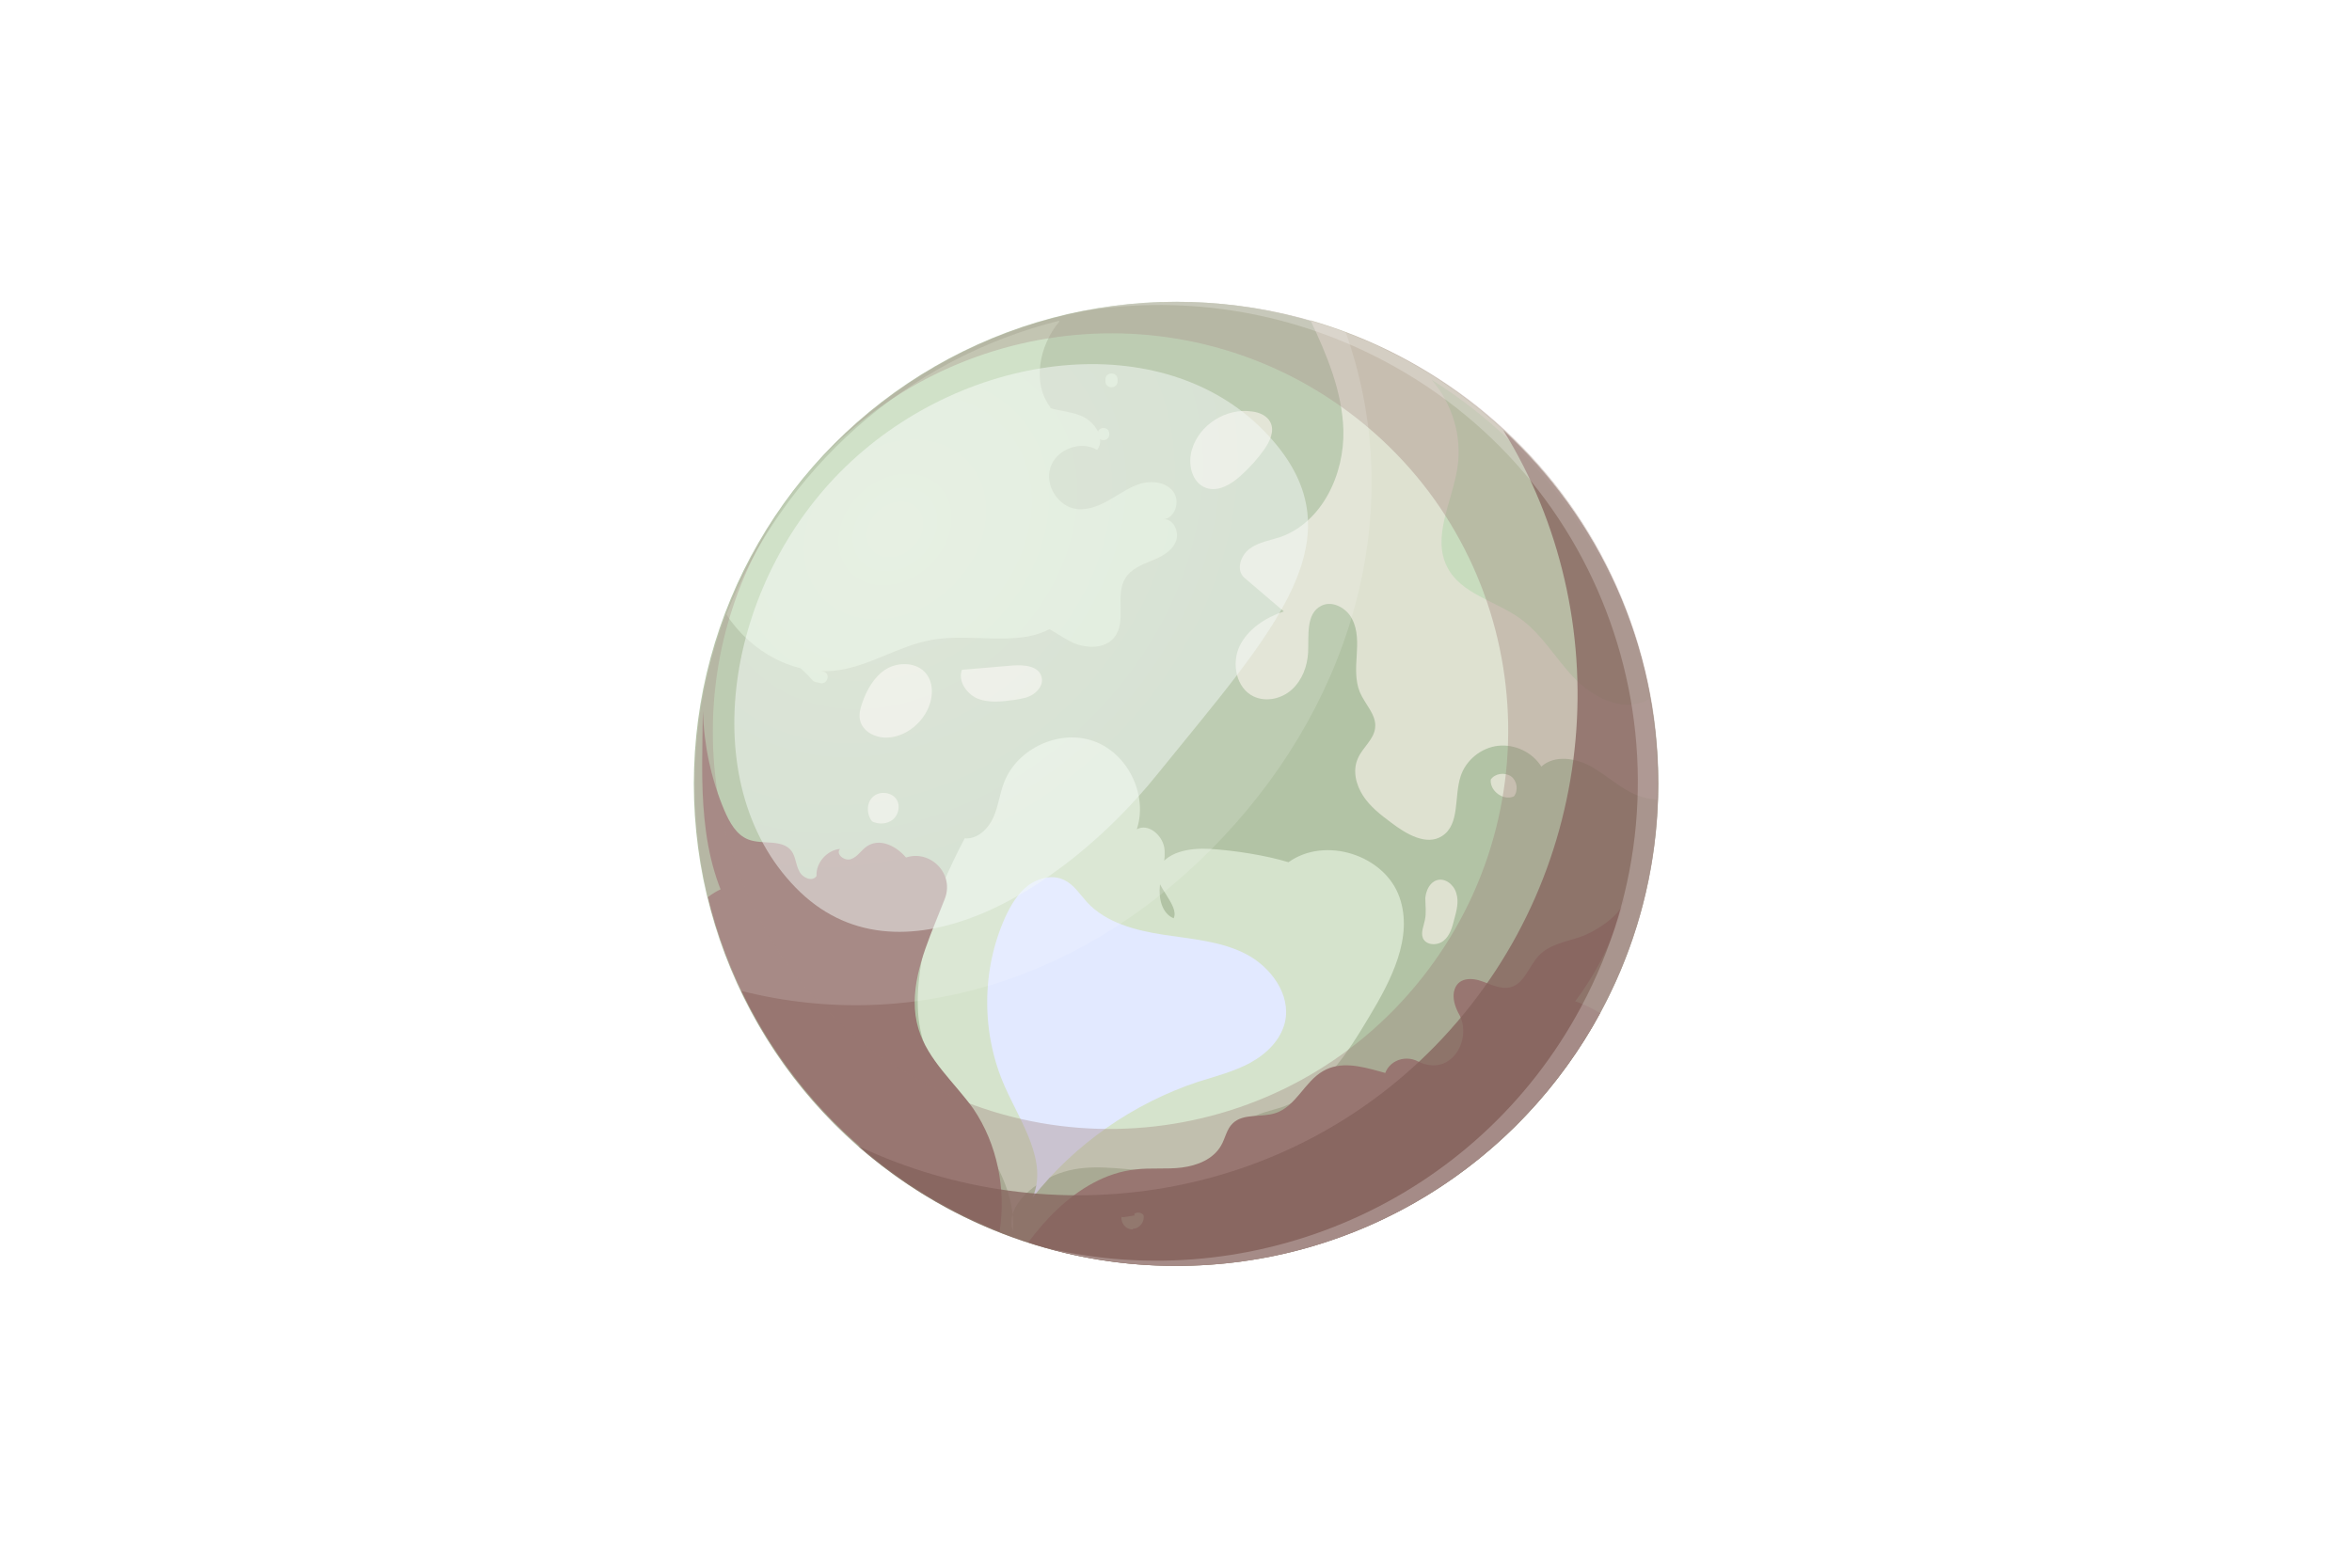 <?xml version="1.0" encoding="utf-8"?>
<!-- Generator: Adobe Illustrator 27.8.0, SVG Export Plug-In . SVG Version: 6.00 Build 0)  -->
<svg version="1.1" id="Layer_3" xmlns="http://www.w3.org/2000/svg" xmlns:xlink="http://www.w3.org/1999/xlink" x="0px" y="0px"
	 viewBox="0 0 600 400" style="enable-background:new 0 0 600 400;" xml:space="preserve">
<style type="text/css">
	.st0{fill:#B2C3A5;}
	.st1{fill:#C8DCBE;}
	.st2{fill:#D5E3CC;}
	.st3{fill:#987671;}
	.st4{fill:#E2E9FF;}
	.st5{fill:#DEE1D0;}
	.st6{opacity:0.33;fill:#987671;enable-background:new    ;}
	.st7{opacity:0.74;fill:#85625C;enable-background:new    ;}
	.st8{opacity:0.15;fill:#FFFFFF;enable-background:new    ;}
	.st9{filter:url(#Adobe_OpacityMaskFilter);}
	.st10{clip-path:url(#SVGID_00000129181708754913728850000007221650538704058288_);}
	
		.st11{clip-path:url(#SVGID_00000012459655503717792630000014966796602390182560_);fill:url(#SVGID_00000060711802029961337550000016276598679477540228_);}
	.st12{mask:url(#SVGID_1_);fill:url(#SVGID_00000080177785527415944360000013838945904778014864_);}
	.st13{opacity:0.49;fill:url(#SVGID_00000108990484861248775570000002609920477249038780_);enable-background:new    ;}
	.st14{opacity:0.24;fill:#FFFFFF;enable-background:new    ;}
</style>
<g>
	<circle class="st0" cx="300" cy="200" r="123"/>
	<path class="st1" d="M270.3,81.8c-39,9.7-70.7,38-85,75c6.2,9.5,17.4,15.8,28.6,14.2c8.2-1.2,15.4-6.2,23.6-7.7
		c8.1-1.5,16.6,0.5,24.7-0.9c8.1-1.4,16.5-8.8,14.1-16.7c-1.3-4.1-5-6.9-7.8-10.2c-7.4-8.7-7.6-22.6-0.5-31.5
		c-4.8-6.3-2.9-15.8,2.2-21.9C270.2,81.8,270.2,81.8,270.3,81.8z"/>
	<path class="st2" d="M299.4,234.3c-3-1.2-3.9-5.2-3.5-8.4s1.6-6.5,1.1-9.7c-0.6-3.2-4.1-6.2-7-4.6c2.9-8.8-2.3-19.4-11-22.5
		s-19.4,1.8-22.8,10.4c-1.2,3-1.5,6.2-2.8,9.1s-4.1,5.6-7.3,5.3c-3.8,7.2-8.4,17.2-9.9,25.2c-1.5,7.8-3,15.9-1.4,23.7
		c1.9,9.4,8.1,17.2,13.6,25.1s10.7,16.8,10,26.3c-2.3-6.7,6.2-13.2,13-15.2c6.8-2.1,14.1-0.7,21.3-0.3c7.1,0.4,15.1-0.5,19.8-5.8
		c2-2.2,3.3-5.1,5.6-6.9c2.5-2,5.9-2.5,8.9-3.5c10.3-3.6,16.7-13.7,22.3-23.1c5.6-9.3,11.3-20.3,7.7-30.5
		c-3.8-10.8-19-15.6-28.3-8.9c-5.9-1.8-13.8-3-20-3.4c-5.2-0.3-11.6,0.7-13.4,5.6C294.1,225.6,301,231,299.4,234.3z"/>
	<path class="st3" d="M234.3,262.5c-2.7-8.9,0.8-18.4,4.3-27.1c0.8-2,1.6-4,2.4-6c2.8-7.1-4.9-13.7-11.4-9.9
		c-5.3,3.1-11,5.2-17.2,5.7c-10.9,0.9-23.1-3.1-31.8,3.7c9.5,39.1,37.6,70.8,74.4,85.3c1.7-10.8-0.6-22.3-6.7-31.3
		C243.5,276.2,236.7,270.5,234.3,262.5z"/>
	<path class="st3" d="M300,323c46.8,0,87.4-26.1,108.2-64.5c-2.8-1.7-5.7-3-8.8-3.7c-5.5-1.2-11.5-0.3-15.9,3
		c-6.3,4.8-8.9,14.2-16.3,16.9c-9.6,3.5-20.9-6.5-29.7-1.4c-4.7,2.7-6.9,9-12.1,10.7c-3.6,1.2-8.2,0-10.9,2.6
		c-1.6,1.5-1.9,3.8-3,5.7c-2,3.5-6.1,5.1-10,5.6s-8,0-11.9,0.5c-7.5,0.8-14.3,4.9-19.8,10.1c-2.8,2.6-5.2,5.5-7.5,8.5
		C274.1,320.9,286.8,323,300,323z"/>
	<path class="st1" d="M201.8,168c1.2,1.2,2.4,2.5,3.7,3.7c0.6,0.6,1.2,1.2,1.8,1.9c0.5,0.5,1.3,0.5,1.9,0.7c1.9,0.5,2.8-2.5,0.8-3
		c-1.2-0.3-1.9-1.2-2.7-2.1c-1.1-1.1-2.2-2.2-3.3-3.3C202.6,164.4,200.4,166.6,201.8,168z"/>
	<path class="st1" d="M271.8,112c0.9-0.6,1.8-0.9,2.9-0.7c-0.3-0.8-0.6-1.5-0.9-2.3c-0.2,0.3-0.4,0.3-0.8,0.2c0.4,0.5,0.8,1,1.1,1.5
		c0-0.6,0-1.3,0-1.9c-0.2,0.4-0.3,0.7-0.5,1.1c-0.3,0-0.7-0.1-1-0.1c1.5,1.3,3.7-0.9,2.2-2.2c-0.9-0.7-1.9-0.9-2.9-0.3
		c-1.2,0.7-0.9,2.3-0.9,3.4c0,0.7,0.5,1.2,1.1,1.5c1.6,0.6,3.4-0.1,4.3-1.6c0.5-0.8,0.1-2-0.9-2.3c-1.8-0.4-3.8-0.1-5.3,1
		C268.6,110.4,270.2,113.1,271.8,112z"/>
	<path class="st1" d="M282,96.8c0,0.2,0,0.3,0,0.5c0,2,3.1,2,3.1,0c0-0.2,0-0.3,0-0.5C285.1,94.8,282,94.8,282,96.8z"/>
	<path class="st1" d="M281.5,112.3c2,0,2-3.1,0-3.1C279.5,109.2,279.5,112.3,281.5,112.3z"/>
	<g>
		<path class="st1" d="M286.4,310.6c-0.2,1.5,1.2,2.9,2.7,2.8s2.6-1.7,2.3-3.2c-0.5-0.5-1.3-0.5-1.8-0.1L286.4,310.6z"/>
		<path class="st1" d="M288.9,313.7c-0.7,0-1.5-0.3-2-0.9c-0.6-0.6-0.9-1.5-0.8-2.3l0.6,0.1c-0.1,0.6,0.2,1.3,0.6,1.7
			c0.5,0.5,1.1,0.8,1.7,0.7c0.6,0,1.2-0.4,1.6-1c0.4-0.5,0.5-1.2,0.4-1.7c-0.4-0.3-1-0.3-1.3,0l-0.4-0.5c0.6-0.6,1.7-0.5,2.3,0.1
			l0.1,0.1c0.2,0.8,0,1.6-0.5,2.3c-0.5,0.7-1.3,1.2-2.1,1.2C289,313.7,288.9,313.7,288.9,313.7z"/>
	</g>
	<path class="st1" d="M300.9,311.6c0-0.2,0-0.3,0-0.5V311.6z"/>
	<path class="st4" d="M271.6,224.6c2.4,1.2,3.9,3.6,5.7,5.6c4.9,5.3,12.4,7.2,19.5,8.3s14.6,1.6,21,4.9c6.4,3.3,11.6,10.4,10,17.4
		c-1.1,4.6-4.7,8.1-8.9,10.4c-4.1,2.2-8.7,3.4-13.2,4.8c-16.6,5.5-31.5,15.9-42.3,29.6c4-9.2-2.9-19-7-28.2
		c-6.1-13.6-6.1-29.9,0.1-43.5c1.4-3,3.1-5.9,5.7-7.9C265,223.9,268.7,223.1,271.6,224.6z"/>
	<path class="st1" d="M263.8,158.7c-6.9-2.2-14.1,1-21.1,2.8s-15.9,1.5-19.4-4.8c-3.3-5.9,0.5-13.4,5.4-18.1
		c4.9-4.7,11.1-8.4,14.2-14.5c2.1-4.1,2.5-8.9,3.1-13.5s1.5-9.4,4.4-13.1s8.3-5.7,12.3-3.4c-2.9,2.3-0.9,7.3,2.4,9s7.3,1.6,10.7,3
		c3.4,1.4,6.3,5.7,4.1,8.7c-4.2-2.5-10.4-0.2-11.9,4.4c-1.6,4.6,2,10.2,6.8,10.7c3,0.3,5.9-1,8.5-2.5s5.1-3.3,8-4.1
		c2.9-0.7,6.4-0.2,8.1,2.3c1.7,2.5,0.3,6.7-2.7,6.9c2.7-0.3,4.3,3.4,3.2,5.8c-1.1,2.5-3.7,3.8-6.2,4.8s-5.2,2.1-6.6,4.4
		c-2.8,4.4,0.5,11.1-2.9,15.2c-2.4,2.9-7,2.8-10.5,1.3C270.4,162.4,267.4,159.9,263.8,158.7z"/>
	<path class="st5" d="M334.3,81.7c4.2,8.9,8.1,18.2,8.4,28c0.3,11.3-5.4,23.5-16,27.3c-2.7,0.9-5.6,1.3-7.9,3s-3.5,5.3-1.5,7.3
		c3.4,2.9,6.8,5.8,10.2,8.7c-4.7,1.6-9.2,4.5-11.3,8.9c-2.1,4.5-0.8,10.7,3.6,12.8c3.2,1.5,7.2,0.6,9.8-1.8c2.6-2.4,3.9-5.9,4.1-9.4
		c0.2-4.3-0.6-9.9,3.3-11.9c2.8-1.5,6.5,0.5,7.9,3.3c1.5,2.8,1.4,6.2,1.2,9.3c-0.2,3.2-0.4,6.5,0.8,9.4c1.3,3.1,4.3,5.8,3.9,9.1
		c-0.3,3-3.2,5-4.4,7.8c-1.4,3.1-0.5,6.7,1.3,9.5s4.5,4.9,7.2,6.9c3.8,2.9,9,6,13,3.4c4.6-3,3-10,4.7-15.2c1.3-4.1,5.2-7.3,9.5-7.8
		s8.8,1.6,11.1,5.3c3.4-3.1,8.9-2.2,12.9,0.1s7.4,5.6,11.7,7.3c1.6,0.6,3.2,0.9,4.8,1c0.1-1.4,0.1-2.9,0.1-4.3
		C422.7,143.8,385.4,96.6,334.3,81.7z"/>
	<path class="st1" d="M365.2,96.9c5.3,6.1,7.8,14.4,6.6,22.4c-1.3,8.6-6.6,17.7-2.6,25.4c3.5,6.9,12.4,8.6,18.7,13.2
		c5.5,4,8.9,10.1,13.6,15s11.9,8.7,18.1,6c0.5-0.2,0.9-0.5,1.3-0.7C414.3,143.9,393.7,114.7,365.2,96.9z"/>
	<path class="st3" d="M179.3,181.5c0.3,8.7,2.1,17.3,5.5,25.3c1.3,3,3,6.2,6.1,7.4c3.6,1.4,8.6-0.2,11,2.9c1.1,1.5,1.1,3.6,2,5.2
		c0.8,1.7,3.4,2.8,4.4,1.2c-0.2-3.4,2.7-6.6,6-6.9c-1.2,1.3,1.1,3.2,2.8,2.6c1.7-0.6,2.6-2.3,4.1-3.3c3.8-2.5,8.9,0.7,11.2,4.7
		c2.9,5.2,3.2,11.8,0.7,17.2c-3.8,8.4-13.8,13-22.9,11.9s-17.2-7.1-22.3-14.8c-5-7.7-7.3-16.9-8.2-26.1
		C178.8,199.9,179.2,190.7,179.3,181.5z"/>
	<path class="st3" d="M370.9,253.1c0.8-3.9,4.7-3.7,7.5-2.6c2.2,0.8,4.6,2,6.9,1.4c3.6-0.9,4.7-5.4,7.3-8.1c2.7-2.9,7-3.5,10.7-4.8
		c3.8-1.3,11.3-6.1,11-10c-5.8,26.9-31.6,51.5-58.4,57.8c-1.5-3.5-2.9-7.1-2.9-10.9c0-0.1,0-0.3,0-0.4c0.3-4.4,5-6.7,8.9-4.6
		c2.1,1.1,4.8,1.3,6.9,0.2c4.3-2.3,5.8-8.5,3.2-12.7C371.1,256.6,370.6,254.8,370.9,253.1z"/>
	<path class="st5" d="M224.7,188.1c4.7,0.7,9.5-2.4,11.7-6.6c1.6-3,2-7-0.2-9.7c-2.3-2.8-6.9-3-10.1-1.1c-3.1,1.9-5,5.3-6.2,8.8
		c-0.5,1.5-0.9,3.1-0.4,4.6C220.2,186.4,222.4,187.7,224.7,188.1z"/>
	<path class="st5" d="M319.4,105c-6.5-1-13.4,3.3-15.3,9.6c-1.2,3.7-0.1,8.6,3.6,9.9c3.1,1.1,6.5-1,8.9-3.2c2.2-2,4.2-4.2,5.9-6.6
		c1.4-2,2.7-4.7,1.6-6.9C323.3,106.1,321.3,105.2,319.4,105z"/>
	<path class="st5" d="M265.7,172.7c-0.7-2.8-4.5-3.1-7.3-2.9c-4.3,0.4-8.6,0.7-13,1.1c-1.1,2.9,1.2,6.2,4.1,7.4
		c2.9,1.1,6.1,0.7,9.2,0.3c1.7-0.3,3.5-0.5,4.9-1.5C265.1,176.1,266.2,174.4,265.7,172.7z"/>
	<path class="st5" d="M363.5,234.7c-0.3,1.6-1.1,3.2-0.5,4.7c0.9,1.9,3.8,1.9,5.3,0.6c1.6-1.3,2.2-3.5,2.7-5.5
		c0.6-2.2,1.2-4.5,0.5-6.6c-0.6-2.2-2.9-4-5-3.3c-1.8,0.6-2.7,2.6-2.9,4.5C363.6,230.9,363.9,232.9,363.5,234.7z"/>
	<path class="st5" d="M380.3,198.9c-0.3,2.9,3.2,5.5,5.9,4.3c1.2-1.5,0.8-4-0.7-5.1C383.9,197,381.4,197.3,380.3,198.9z"/>
	<path class="st5" d="M222.5,209.6c1.7,0.8,3.8,0.7,5.3-0.5c1.4-1.2,1.9-3.4,1-5c-1.2-2-4.4-2.4-6.1-0.8
		C221,204.8,221,207.8,222.5,209.6z"/>
	<path class="st6" d="M207.3,119.4c35.6-40.3,96.8-46.1,139.3-12.3c43.8,34.9,50.9,98.7,16,142.6S263.8,300.9,220,266
		c-42.4-33.8-50.5-94.8-19.1-138.4c-38.7,53-29.2,127.4,22.5,168.6c53.1,42.3,130.5,33.4,172.8-19.7
		c42.4-53.2,33.7-130.5-19.3-172.8C325,62.6,250.3,69.9,207.3,119.4z"/>
	<path class="st7" d="M218.9,292.4c21.7,19,50,30.6,81.1,30.6c67.9,0,123-55.1,123-123c0-35.7-15.2-67.8-39.5-90.2
		c29.2,47.2,25.1,111.6-15.5,155.1C328.9,306.7,268.1,315.7,218.9,292.4z"/>
	<path class="st8" d="M222,104.9c-27.4,22.7-44.9,57-44.9,95.3c0,18.8,4.3,36.6,11.9,52.6c44.2,11.2,89.4-3.5,122.9-39.1
		c34.3-36.4,47-85.1,31.4-128.9c-13.4-5-28-7.8-43.2-7.8C270.4,77,243.2,87.5,222,104.9z"/>
	<g>
		<g>
			<defs>
				<filter id="Adobe_OpacityMaskFilter" filterUnits="userSpaceOnUse" x="187.3" y="92.9" width="146.4" height="144.9">
					<feColorMatrix  type="matrix" values="1 0 0 0 0  0 1 0 0 0  0 0 1 0 0  0 0 0 1 0"/>
				</filter>
			</defs>
			<mask maskUnits="userSpaceOnUse" x="187.3" y="92.9" width="146.4" height="144.9" id="SVGID_1_">
				<g class="st9">
					<g>
						<defs>
							<polygon id="SVGID_00000113312631470940712960000012395310351600120973_" points="1,1 2,1 1,2 							"/>
						</defs>
						<defs>
							<polygon id="SVGID_00000100375827273949062920000018173541066953048220_" points="-1,-1 -2,-1 -1,-2 							"/>
						</defs>
						<clipPath id="SVGID_00000104690334244547927820000008562059468533925283_">
							<use xlink:href="#SVGID_00000113312631470940712960000012395310351600120973_"  style="overflow:visible;"/>
						</clipPath>
						
							<clipPath id="SVGID_00000166675805315376568210000010725410723763087551_" style="clip-path:url(#SVGID_00000104690334244547927820000008562059468533925283_);">
							<use xlink:href="#SVGID_00000100375827273949062920000018173541066953048220_"  style="overflow:visible;"/>
						</clipPath>
						
							<radialGradient id="SVGID_00000176007284531895720200000004177580371530628993_" cx="-68.367" cy="670.3" r="133.375" gradientTransform="matrix(2.820000e-02 -0.885 -0.912 0.162 841.568 -34.002)" gradientUnits="userSpaceOnUse">
							<stop  offset="0" style="stop-color:#FFFFFF"/>
							<stop  offset="0.775" style="stop-color:#000000"/>
						</radialGradient>
						
							<path style="clip-path:url(#SVGID_00000166675805315376568210000010725410723763087551_);fill:url(#SVGID_00000176007284531895720200000004177580371530628993_);" d="
							M215.9,118.9c31-29.8,80.6-35.6,106.6-8.9s2.4,50.8-27.3,87.6c-24.4,30.3-66.2,55.6-92.2,28.9
							C176.9,199.8,184.9,148.7,215.9,118.9z"/>
					</g>
				</g>
			</mask>
			
				<radialGradient id="SVGID_00000172435354021169952040000003796067428760943245_" cx="-68.367" cy="670.3" r="133.375" gradientTransform="matrix(2.820000e-02 -0.885 -0.912 0.162 841.568 -34.002)" gradientUnits="userSpaceOnUse">
				<stop  offset="0" style="stop-color:#FFFFFF"/>
				<stop  offset="0.775" style="stop-color:#000000"/>
			</radialGradient>
			<path style="mask:url(#SVGID_1_);fill:url(#SVGID_00000172435354021169952040000003796067428760943245_);" d="M215.9,118.9
				c31-29.8,80.6-35.6,106.6-8.9s2.4,50.8-27.3,87.6c-24.4,30.3-66.2,55.6-92.2,28.9C176.9,199.8,184.9,148.7,215.9,118.9z"/>
		</g>
	</g>
	
		<radialGradient id="SVGID_00000169531985004825451970000002163995096569131451_" cx="-68.367" cy="670.3" r="133.375" gradientTransform="matrix(2.820000e-02 -0.885 -0.912 0.162 841.568 -34.002)" gradientUnits="userSpaceOnUse">
		<stop  offset="0" style="stop-color:#FFFFFF"/>
		<stop  offset="0.775" style="stop-color:#F3F9F7"/>
	</radialGradient>
	<path style="opacity:0.49;fill:url(#SVGID_00000169531985004825451970000002163995096569131451_);enable-background:new    ;" d="
		M215.9,118.9c31-29.8,80.6-35.6,106.6-8.9s2.4,50.8-27.3,87.6c-24.4,30.3-66.2,55.6-92.2,28.9C176.9,199.8,184.9,148.7,215.9,118.9
		z"/>
	<path class="st14" d="M266.9,318.4c10.5,2.9,21.6,4.6,33.1,4.6c67.9,0,123-55.1,123-123S367.9,77,300,77c-8.9,0-17.5,1-25.8,2.7
		c26.1-4.6,53.8-0.9,78.9,12.4c59.7,31.6,82.1,105.4,50.2,164.9C376.5,307,319.7,330.9,266.9,318.4z"/>
</g>
</svg>
